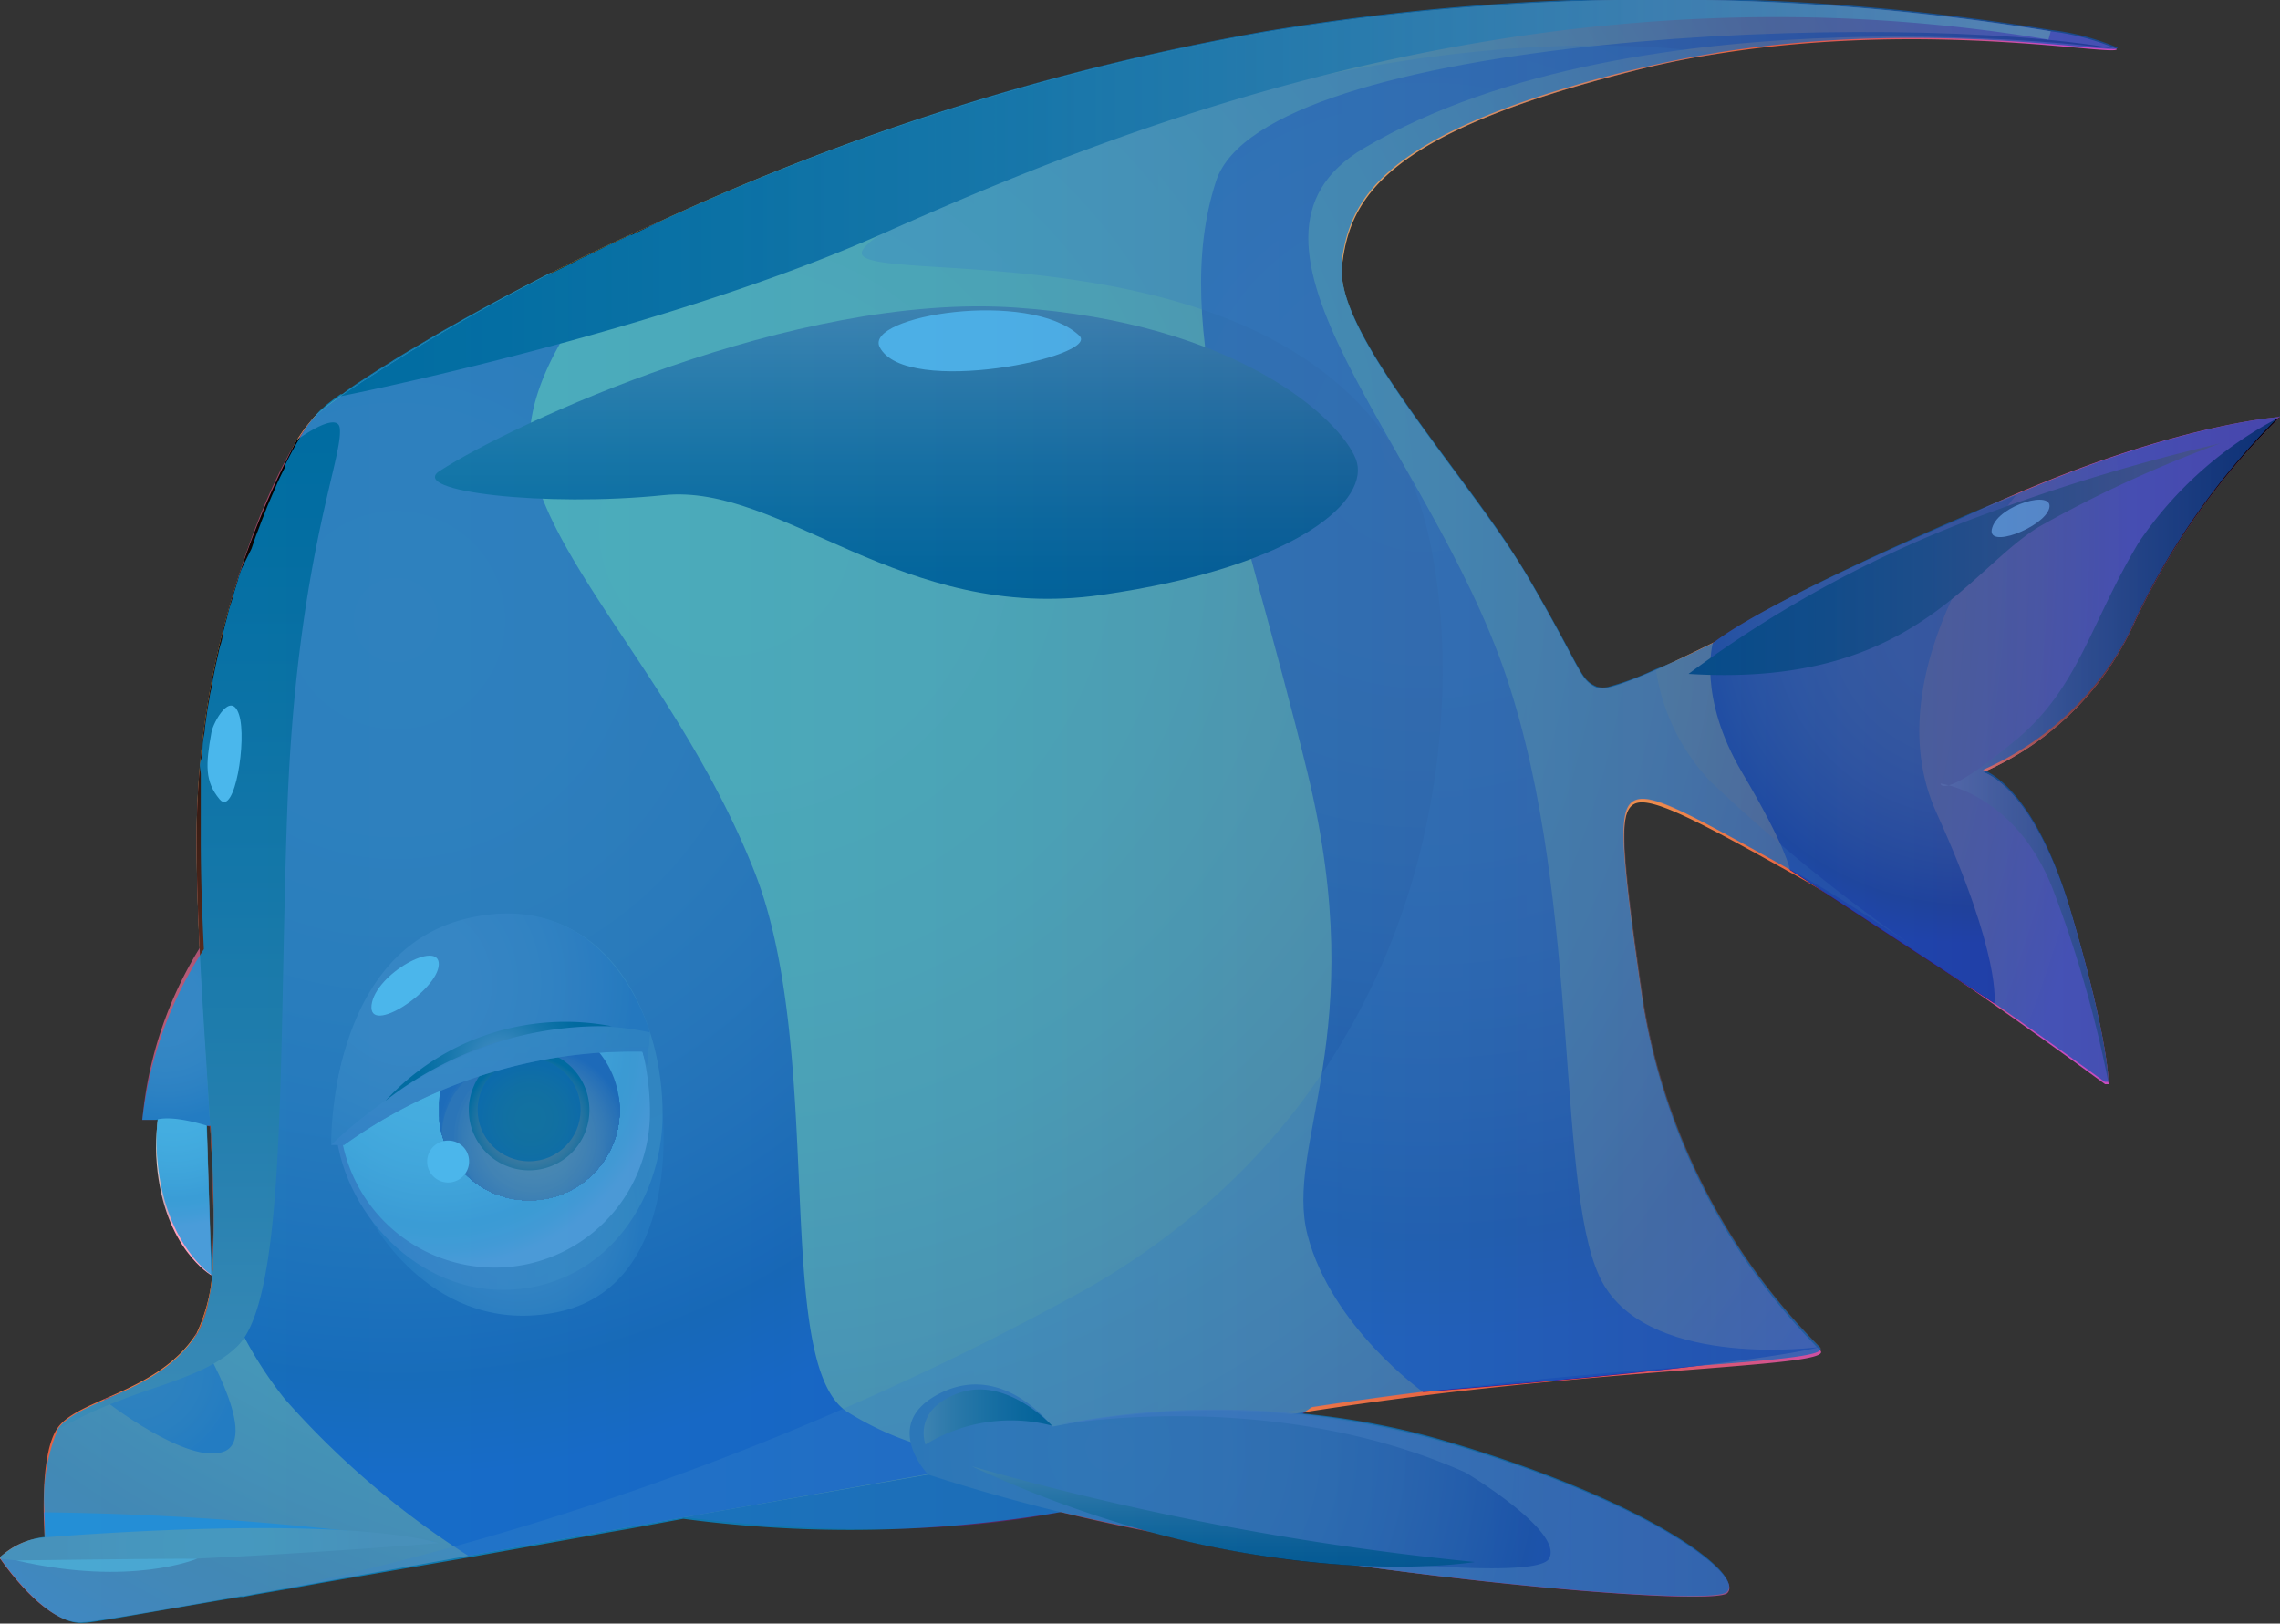 <svg xmlns="http://www.w3.org/2000/svg" xmlns:xlink="http://www.w3.org/1999/xlink" viewBox="0 0 88.12 62.76"><rect x="0" y="0" width="88.12" height="62.76" fill="#333333" stroke="none"/><defs><style>.cls-1{fill:none;}.cls-2{isolation:isolate;}.cls-3{fill:#5b2463;}.cls-10,.cls-11,.cls-12,.cls-134,.cls-136,.cls-137,.cls-138,.cls-139,.cls-140,.cls-141,.cls-142,.cls-143,.cls-144,.cls-145,.cls-146,.cls-147,.cls-148,.cls-149,.cls-150,.cls-151,.cls-152,.cls-153,.cls-154,.cls-3,.cls-4,.cls-5,.cls-6,.cls-7,.cls-8,.cls-9{fill-rule:evenodd;}.cls-4{fill:url(#_ÂÁ_Ï_ÌÌ_È_ËÂÌÚ_47);}.cls-5{fill:url(#_ÂÁ_Ï_ÌÌ_È_ËÂÌÚ_62);}.cls-6{fill:url(#_ÂÁ_Ï_ÌÌ_È_ËÂÌÚ_143);}.cls-7{fill:url(#_ÂÁ_Ï_ÌÌ_È_ËÂÌÚ_32);}.cls-8{fill:url(#_ÂÁ_Ï_ÌÌ_È_ËÂÌÚ_62-2);}.cls-9{fill:url(#_ÂÁ_Ï_ÌÌ_È_ËÂÌÚ_32-2);}.cls-10{fill:url(#_ÂÁ_Ï_ÌÌ_È_ËÂÌÚ_22);}.cls-11,.cls-138,.cls-144,.cls-146,.cls-149{mix-blend-mode:multiply;}.cls-11,.cls-149{opacity:0.74;}.cls-11{fill:url(#_ÂÁ_Ï_ÌÌ_È_ËÂÌÚ_202);}.cls-12{fill:url(#_ÂÁ_Ï_ÌÌ_È_ËÂÌÚ_47-2);}.cls-13{clip-path:url(#clip-path);}.cls-14{fill:#610057;}.cls-15{fill:#630257;}.cls-16{fill:#660356;}.cls-17{fill:#680556;}.cls-18{fill:#6b0655;}.cls-19{fill:#6d0855;}.cls-20{fill:#700a55;}.cls-21{fill:#720b54;}.cls-22{fill:#740d54;}.cls-23{fill:#770e53;}.cls-24{fill:#791053;}.cls-25{fill:#7b1153;}.cls-26{fill:#7d1352;}.cls-27{fill:#7f1452;}.cls-28{fill:#821652;}.cls-29{fill:#841751;}.cls-30{fill:#861851;}.cls-31{fill:#881a51;}.cls-32{fill:#8a1b50;}.cls-33{fill:#8c1c50;}.cls-34{fill:#8e1e50;}.cls-35{fill:#901f4f;}.cls-36{fill:#92204f;}.cls-37{fill:#94224f;}.cls-38{fill:#96234e;}.cls-39{fill:#98244e;}.cls-40{fill:#9a264e;}.cls-41{fill:#9c274d;}.cls-42{fill:#9e284d;}.cls-43{fill:#a0294d;}.cls-44{fill:#a22b4c;}.cls-45{fill:#a32c4c;}.cls-46{fill:#a52d4c;}.cls-47{fill:#a72e4b;}.cls-48{fill:#a92f4b;}.cls-49{fill:#aa304b;}.cls-50{fill:#ac314b;}.cls-51{fill:#ae334a;}.cls-52{fill:#b0344a;}.cls-53{fill:#b1354a;}.cls-54{fill:#b3364a;}.cls-55{fill:#b43749;}.cls-56{fill:#b63849;}.cls-57{fill:#b83949;}.cls-58{fill:#b93a49;}.cls-59{fill:#bb3b48;}.cls-60{fill:#bc3c48;}.cls-61{fill:#be3d48;}.cls-62{fill:#bf3e48;}.cls-63{fill:#c13f47;}.cls-64{fill:#c24047;}.cls-65{fill:#c34147;}.cls-66{fill:#c54247;}.cls-67{fill:#c64346;}.cls-68{fill:#c74346;}.cls-69{fill:#c94446;}.cls-70{fill:#ca4546;}.cls-71{fill:#cb4645;}.cls-72{fill:#cd4745;}.cls-73{fill:#ce4845;}.cls-74{fill:#cf4845;}.cls-75{fill:#d04945;}.cls-76{fill:#d24a44;}.cls-77{fill:#d34b44;}.cls-78{fill:#d44c44;}.cls-79{fill:#d54c44;}.cls-80{fill:#d64d44;}.cls-81{fill:#d74e44;}.cls-82{fill:#d84f43;}.cls-83{fill:#d94f43;}.cls-84{fill:#da5043;}.cls-85{fill:#db5143;}.cls-86{fill:#dd5143;}.cls-87{fill:#de5243;}.cls-88{fill:#de5342;}.cls-89{fill:#df5342;}.cls-90{fill:#e05442;}.cls-91{fill:#e15442;}.cls-92{fill:#e25542;}.cls-93{fill:#e35642;}.cls-94{fill:#e45641;}.cls-95{fill:#e55741;}.cls-96{fill:#e65741;}.cls-97{fill:#e75841;}.cls-98{fill:#e85941;}.cls-99{fill:#e95941;}.cls-100{fill:#ea5a41;}.cls-101{fill:#ea5a40;}.cls-102{fill:#eb5b40;}.cls-103{fill:#ec5b40;}.cls-104{fill:#ed5c40;}.cls-105{fill:#ee5d40;}.cls-106{fill:#ef5d40;}.cls-107{fill:#ef5e40;}.cls-108{fill:#f05e3f;}.cls-109{fill:#f15f3f;}.cls-110{fill:#f25f3f;}.cls-111{fill:#f2603f;}.cls-112{fill:#f3603f;}.cls-113{fill:#f4613f;}.cls-114{fill:#f5613f;}.cls-115{fill:#f5623f;}.cls-116{fill:#f6623f;}.cls-117{fill:#f6623e;}.cls-118{fill:#f7623e;}.cls-119{fill:#f7633e;}.cls-120{fill:#f8633e;}.cls-121{fill:#f8643e;}.cls-122{fill:#f9643e;}.cls-123{fill:#fa643e;}.cls-124{fill:#fa653e;}.cls-125{fill:#fb653e;}.cls-126{fill:#fb663e;}.cls-127{fill:#fc663e;}.cls-128{fill:#fc663d;}.cls-129{fill:#fd663d;}.cls-130{fill:#fd673d;}.cls-131{fill:#fe673d;}.cls-132{fill:#fe683d;}.cls-133{fill:#ff683d;}.cls-134,.cls-142,.cls-143,.cls-145,.cls-148,.cls-150,.cls-151,.cls-152,.cls-153{mix-blend-mode:screen;}.cls-134{fill:url(#_ÂÁ_Ï_ÌÌ_È_ËÂÌÚ_4);}.cls-135{fill:url(#_ÂÁ_Ï_ÌÌ_È_ËÂÌÚ_91);}.cls-136{fill:url(#_ÂÁ_Ï_ÌÌ_È_ËÂÌÚ_62-3);}.cls-137{fill:#fff;}.cls-138{fill:#7d72b3;}.cls-139{fill:url(#_ÂÁ_Ï_ÌÌ_È_ËÂÌÚ_128);}.cls-140{fill:#ffc8a6;}.cls-141{fill:url(#_ÂÁ_Ï_ÌÌ_È_ËÂÌÚ_32-3);}.cls-142{fill:url(#_ÂÁ_Ï_ÌÌ_È_ËÂÌÚ_137);}.cls-143{fill:url(#_ÂÁ_Ï_ÌÌ_È_ËÂÌÚ_152);}.cls-144{opacity:0.5;fill:url(#_ÂÁ_Ï_ÌÌ_È_ËÂÌÚ_202-2);}.cls-145{fill:url(#_ÂÁ_Ï_ÌÌ_È_ËÂÌÚ_21);}.cls-146{opacity:0.3;fill:url(#_ÂÁ_Ï_ÌÌ_È_ËÂÌÚ_141);}.cls-147{fill:url(#_ÂÁ_Ï_ÌÌ_È_ËÂÌÚ_32-4);}.cls-148{fill:url(#_ÂÁ_Ï_ÌÌ_È_ËÂÌÚ_152-2);}.cls-149{fill:url(#_ÂÁ_Ï_ÌÌ_È_ËÂÌÚ_202-3);}.cls-150{fill:url(#_ÂÁ_Ï_ÌÌ_È_ËÂÌÚ_155);}.cls-151{fill:url(#_ÂÁ_Ï_ÌÌ_È_ËÂÌÚ_155-2);}.cls-152{fill:url(#_ÂÁ_Ï_ÌÌ_È_ËÂÌÚ_155-3);}.cls-153{fill:url(#_ÂÁ_Ï_ÌÌ_È_ËÂÌÚ_164);}.cls-154{mix-blend-mode:hard-light;opacity:0.71;fill:url(#_ÂÁ_Ï_ÌÌ_È_ËÂÌÚ_55);}</style><radialGradient id="_ÂÁ_Ï_ÌÌ_È_ËÂÌÚ_47" cx="6.71" cy="41.65" r="5.76" gradientUnits="userSpaceOnUse"><stop offset="0.01" stop-color="#f0e6db"/><stop offset="0.23" stop-color="#eee3d9"/><stop offset="0.42" stop-color="#e7d8d3"/><stop offset="0.59" stop-color="#dcc7c8"/><stop offset="0.76" stop-color="#cdaeb9"/><stop offset="0.82" stop-color="#c7a4b3"/><stop offset="0.86" stop-color="#cea4b4"/><stop offset="0.93" stop-color="#e1a3b8"/><stop offset="1" stop-color="#ffa2bd"/></radialGradient><radialGradient id="_ÂÁ_Ï_ÌÌ_È_ËÂÌÚ_62" cx="6.38" cy="38.81" r="4.5" gradientUnits="userSpaceOnUse"><stop offset="0.02" stop-color="#b85b77"/><stop offset="0.31" stop-color="#b55977"/><stop offset="0.54" stop-color="#ab5375"/><stop offset="0.74" stop-color="#9b4873"/><stop offset="0.93" stop-color="#833a6f"/><stop offset="1" stop-color="#79336e"/></radialGradient><radialGradient id="_ÂÁ_Ï_ÌÌ_È_ËÂÌÚ_143" cx="28.05" cy="20.47" r="54.38" gradientUnits="userSpaceOnUse"><stop offset="0.01" stop-color="#ffe360"/><stop offset="0.17" stop-color="#fee05f"/><stop offset="0.31" stop-color="#fcd55d"/><stop offset="0.44" stop-color="#f9c459"/><stop offset="0.56" stop-color="#f4ab53"/><stop offset="0.69" stop-color="#ee8b4c"/><stop offset="0.8" stop-color="#e66443"/><stop offset="0.82" stop-color="#e55e42"/><stop offset="0.84" stop-color="#e35d49"/><stop offset="0.88" stop-color="#df5a5c"/><stop offset="0.93" stop-color="#d7567c"/><stop offset="0.98" stop-color="#cc4fa7"/><stop offset="1" stop-color="#c74cbd"/></radialGradient><radialGradient id="_ÂÁ_Ï_ÌÌ_È_ËÂÌÚ_32" cx="15.3" cy="23.97" r="33.75" gradientUnits="userSpaceOnUse"><stop offset="0.01" stop-color="#9d4863"/><stop offset="0.24" stop-color="#9a4563"/><stop offset="0.42" stop-color="#903d61"/><stop offset="0.58" stop-color="#802e5f"/><stop offset="0.73" stop-color="#68195b"/><stop offset="0.87" stop-color="#4c0057"/><stop offset="0.98" stop-color="#4c0086"/></radialGradient><radialGradient id="_ÂÁ_Ï_ÌÌ_È_ËÂÌÚ_62-2" cx="20.01" cy="46.96" r="4.85" xlink:href="#_ÂÁ_Ï_ÌÌ_È_ËÂÌÚ_62"/><radialGradient id="_ÂÁ_Ï_ÌÌ_È_ËÂÌÚ_32-2" cx="55.05" cy="16.9" r="35.49" xlink:href="#_ÂÁ_Ï_ÌÌ_È_ËÂÌÚ_32"/><radialGradient id="_ÂÁ_Ï_ÌÌ_È_ËÂÌÚ_22" cx="5.25" cy="52.92" r="3.93" gradientUnits="userSpaceOnUse"><stop offset="0.01" stop-color="#9d4863"/><stop offset="0.38" stop-color="#9a4664"/><stop offset="0.66" stop-color="#904067"/><stop offset="0.92" stop-color="#80376c"/><stop offset="1" stop-color="#79336e"/></radialGradient><linearGradient id="_ÂÁ_Ï_ÌÌ_È_ËÂÌÚ_202" x1="12.94" y1="42.6" x2="25.61" y2="42.6" gradientUnits="userSpaceOnUse"><stop offset="0" stop-color="#ca528d"/><stop offset="1" stop-color="#b3757c"/></linearGradient><radialGradient id="_ÂÁ_Ï_ÌÌ_È_ËÂÌÚ_47-2" cx="16.95" cy="40.05" r="8.98" xlink:href="#_ÂÁ_Ï_ÌÌ_È_ËÂÌÚ_47"/><clipPath id="clip-path"><circle class="cls-1" cx="20.45" cy="42.9" r="3.5"/></clipPath><radialGradient id="_ÂÁ_Ï_ÌÌ_È_ËÂÌÚ_4" cx="20.5" cy="43.29" r="2.45" gradientUnits="userSpaceOnUse"><stop offset="0" stop-color="#ff4000"/><stop offset="0.25" stop-color="#fd3f00"/><stop offset="0.38" stop-color="#f53d00"/><stop offset="0.49" stop-color="#e73a00"/><stop offset="0.59" stop-color="#d33500"/><stop offset="0.68" stop-color="#ba2f00"/><stop offset="0.76" stop-color="#9b2700"/><stop offset="0.83" stop-color="#751d00"/><stop offset="0.9" stop-color="#4a1300"/><stop offset="0.97" stop-color="#1b0700"/><stop offset="1"/></radialGradient><radialGradient id="_ÂÁ_Ï_ÌÌ_È_ËÂÌÚ_91" cx="20.5" cy="43.23" r="2.1" gradientUnits="userSpaceOnUse"><stop offset="0.01" stop-color="#3b1400"/><stop offset="0.38" stop-color="#391203"/><stop offset="0.66" stop-color="#340d0d"/><stop offset="0.92" stop-color="#2b041d"/><stop offset="1" stop-color="#270024"/></radialGradient><radialGradient id="_ÂÁ_Ï_ÌÌ_È_ËÂÌÚ_62-3" cx="15.8" cy="38.01" r="8.75" xlink:href="#_ÂÁ_Ï_ÌÌ_È_ËÂÌÚ_62"/><radialGradient id="_ÂÁ_Ï_ÌÌ_È_ËÂÌÚ_128" cx="8.48" cy="59.73" r="6.01" gradientUnits="userSpaceOnUse"><stop offset="0.01" stop-color="#f29563"/><stop offset="0.43" stop-color="#f29262"/><stop offset="0.77" stop-color="#f3885d"/><stop offset="1" stop-color="#f47c57"/></radialGradient><radialGradient id="_ÂÁ_Ï_ÌÌ_È_ËÂÌÚ_32-3" cx="76.14" cy="23.93" r="12.79" xlink:href="#_ÂÁ_Ï_ÌÌ_È_ËÂÌÚ_32"/><linearGradient id="_ÂÁ_Ï_ÌÌ_È_ËÂÌÚ_137" x1="74.95" y1="29.02" x2="88.12" y2="29.02" gradientUnits="userSpaceOnUse"><stop offset="0" stop-color="#ff8386"/><stop offset="0.17" stop-color="#c56567"/><stop offset="0.4" stop-color="#804243"/><stop offset="0.6" stop-color="#492526"/><stop offset="0.78" stop-color="#211111"/><stop offset="0.92" stop-color="#090505"/><stop offset="1"/></linearGradient><linearGradient id="_ÂÁ_Ï_ÌÌ_È_ËÂÌÚ_152" x1="7.68" y1="55.23" x2="7.68" y2="16.34" gradientUnits="userSpaceOnUse"><stop offset="0.01" stop-color="#ca6648"/><stop offset="0.02" stop-color="#c56346"/><stop offset="0.29" stop-color="#80402d"/><stop offset="0.53" stop-color="#49251a"/><stop offset="0.74" stop-color="#21110c"/><stop offset="0.9" stop-color="#090503"/><stop offset="1"/></linearGradient><linearGradient id="_ÂÁ_Ï_ÌÌ_È_ËÂÌÚ_202-2" x1="18.96" y1="44.29" x2="18.96" y2="39.67" xlink:href="#_ÂÁ_Ï_ÌÌ_È_ËÂÌÚ_202"/><radialGradient id="_ÂÁ_Ï_ÌÌ_È_ËÂÌÚ_21" cx="19.28" cy="41.02" r="3.28" xlink:href="#_ÂÁ_Ï_ÌÌ_È_ËÂÌÚ_137"/><linearGradient id="_ÂÁ_Ï_ÌÌ_È_ËÂÌÚ_141" x1="9.88" y1="31.69" x2="73.97" y2="31.69" gradientUnits="userSpaceOnUse"><stop offset="0" stop-color="#ca528d"/><stop offset="1" stop-color="#8e7090"/></linearGradient><radialGradient id="_ÂÁ_Ï_ÌÌ_È_ËÂÌÚ_32-4" cx="42.88" cy="55.95" r="19.18" xlink:href="#_ÂÁ_Ï_ÌÌ_È_ËÂÌÚ_32"/><linearGradient id="_ÂÁ_Ï_ÌÌ_È_ËÂÌÚ_152-2" x1="35.7" y1="54.78" x2="40.66" y2="54.78" xlink:href="#_ÂÁ_Ï_ÌÌ_È_ËÂÌÚ_152"/><linearGradient id="_ÂÁ_Ï_ÌÌ_È_ËÂÌÚ_202-3" x1="40.78" y1="58.1" x2="66.84" y2="58.1" xlink:href="#_ÂÁ_Ï_ÌÌ_È_ËÂÌÚ_202"/><linearGradient id="_ÂÁ_Ï_ÌÌ_È_ËÂÌÚ_155" x1="34.63" y1="23.12" x2="34.63" y2="11.84" gradientUnits="userSpaceOnUse"><stop offset="0"/><stop offset="0.1" stop-color="#090503"/><stop offset="0.26" stop-color="#21110c"/><stop offset="0.47" stop-color="#49251a"/><stop offset="0.71" stop-color="#80402d"/><stop offset="0.98" stop-color="#c56346"/><stop offset="0.99" stop-color="#ca6648"/></linearGradient><linearGradient id="_ÂÁ_Ï_ÌÌ_È_ËÂÌÚ_155-2" x1="65.26" y1="21.62" x2="85.81" y2="21.62" xlink:href="#_ÂÁ_Ï_ÌÌ_È_ËÂÌÚ_155"/><linearGradient id="_ÂÁ_Ï_ÌÌ_È_ËÂÌÚ_155-3" x1="47.27" y1="60.56" x2="47.27" y2="56.68" xlink:href="#_ÂÁ_Ï_ÌÌ_È_ËÂÌÚ_155"/><linearGradient id="_ÂÁ_Ï_ÌÌ_È_ËÂÌÚ_164" x1="13.15" y1="7.66" x2="79.26" y2="7.66" gradientUnits="userSpaceOnUse"><stop offset="0"/><stop offset="0.08" stop-color="#090806"/><stop offset="0.22" stop-color="#211f17"/><stop offset="0.4" stop-color="#494333"/><stop offset="0.6" stop-color="#80765a"/><stop offset="0.82" stop-color="#c5b58a"/><stop offset="0.99" stop-color="#ffebb3"/></linearGradient><linearGradient id="_ÂÁ_Ï_ÌÌ_È_ËÂÌÚ_55" y1="31.38" x2="88.12" y2="31.38" gradientUnits="userSpaceOnUse"><stop offset="0" stop-color="#009be5"/><stop offset="0.23" stop-color="#0197e2"/><stop offset="0.44" stop-color="#038cda"/><stop offset="0.64" stop-color="#0779cc"/><stop offset="0.84" stop-color="#0d5fb9"/><stop offset="0.99" stop-color="#1345a6"/></linearGradient></defs><g class="cls-2"><g id="ocean"><path class="cls-3" d="M25.12,58.46s11.22,1.92,18.94-.85,8.34-4.92,8.34-4.92L36.7,51.53Z"/><path class="cls-4" d="M7.78,38s-2,3.73-1.72,7S8.17,49.3,8.17,49.3,7.92,40.85,7.78,38Z"/><path class="cls-5" d="M6,43.29H5.5a15.27,15.27,0,0,1,2.22-6.65L9.1,43.91S7,43,6,43.29Z"/><path class="cls-6" d="M88.12,16.12a27.71,27.71,0,0,0-5.62,7.93,11.4,11.4,0,0,1-5.85,5.8s1.92.51,3.39,5.44,1.46,6.62,1.46,6.62l-.08,0-.06,0c-.72-.52-4.08-3-7.37-5.18a0,0,0,0,1,0,0c-1.76-1.18-3.5-2.3-4.79-3-4-2.24-5.55-3-6.09-2.62s-.46,1.85.39,7.7a24.55,24.55,0,0,0,6.85,13.39c.69.7-9.24.62-20.86,2.54-2.57.42-6.18,1.06-10.26,1.77l-1.66.3L35.87,57,27,58.55l-3.55.63-3.68.66-1.67.3L9.88,61.61l-.47.09-.11,0c-3.41.6-5.69,1-6.05,1C1.77,62.9,0,60.24,0,60.24s.14-.39,1.75-.54c0,0-.31-3.32.46-4.48s3.93-1.38,5.39-3.69a6.56,6.56,0,0,0,.62-2.93c.2-3.92-.62-10.47-.62-16.16A32.77,32.77,0,0,1,11.48,17c.12-.18.23-.35.34-.49s.33-.4.33-.4a7.79,7.79,0,0,1,1-.8h0A81.38,81.38,0,0,1,25.42,8.6,94.73,94.73,0,0,1,48.86,1.26a93.05,93.05,0,0,1,30.4-.05,9.28,9.28,0,0,1,2.55.68c.13.34-7.09-1.13-15.37.18a33.23,33.23,0,0,0-3.27.66c-9.54,2.39-11,4.85-11.3,7.54s5,8.32,7.15,12,2,4,2.69,4.31c.27.12,1-.12,2.3-.69,2.07-.93,5.56-2.74,10.71-5.31C83,16.43,88.12,16.12,88.12,16.12Z"/><path class="cls-7" d="M39.21,56.38l-1.65.3-1.69.3L27,58.55l-3.55.63-3.68.66-1.67.3A33.11,33.11,0,0,1,11,54.07,15.2,15.2,0,0,1,8.22,48.6c.2-3.92-.62-10.47-.62-16.16,0-7.11,2.62-13.75,4.22-15.92.2-.26.33-.4.33-.4C13,15.26,18,12,25.42,8.6c0,0-5.58,5.06-4.89,9.14s5.85,8.93,8.62,15.93.7,18.86,3.54,20.87A11.83,11.83,0,0,0,39.21,56.38Z"/><path class="cls-8" d="M14.36,47.17s2.4,4.54,7.19,3.55,4.06-7.66,4.06-7.66Z"/><path class="cls-9" d="M55,53.81s-3.53-2.51-4.46-6.05,2.47-7.7,0-17.86S45.16,12.66,47,7,73.34.35,81.8,1.89c0,0-18.39-2.47-29.09,3.84-6.12,3.61,2.5,11.51,5.5,20.4S60.05,46.45,62,49.69s8.32,2.38,8.32,2.38S68.21,52.75,55,53.81Z"/><path class="cls-10" d="M4,54.1s3.29,2.59,4.68,2S7.6,51.53,7.6,51.53,7.1,53,4,54.1Z"/><path class="cls-11" d="M25.61,43.06c0,3.5-2.38,6.8-6.19,6.8-3.5,0-6.48-3.3-6.48-6.8s2.68-7.73,6.65-7.73C23.8,35.33,25.61,39.56,25.61,43.06Z"/><path class="cls-12" d="M25.12,43a6,6,0,0,1-12,0c0-3.31,2.53-7.31,6.29-7.31C23.4,35.71,25.12,39.71,25.12,43Z"/><g class="cls-13"><rect class="cls-14" x="16.96" y="39.4" width="6.99" height="6.99"/><path class="cls-14" d="M24.31,43.86a3.55,3.55,0,0,1-3.66,3.42,3.41,3.41,0,1,1,0-6.79A3.55,3.55,0,0,1,24.31,43.86Z"/><path class="cls-15" d="M24.28,43.86a3.52,3.52,0,0,1-3.63,3.4,3.39,3.39,0,1,1,0-6.75A3.51,3.51,0,0,1,24.28,43.86Z"/><path class="cls-16" d="M24.26,43.86a3.51,3.51,0,0,1-3.61,3.38,3.37,3.37,0,1,1,0-6.71A3.51,3.51,0,0,1,24.26,43.86Z"/><path class="cls-17" d="M24.24,43.86a3.49,3.49,0,0,1-3.59,3.36,3.35,3.35,0,1,1,0-6.67A3.49,3.49,0,0,1,24.24,43.86Z"/><path class="cls-18" d="M24.21,43.86a3.44,3.44,0,0,1-3.56,3.33,3.32,3.32,0,1,1,0-6.62A3.46,3.46,0,0,1,24.21,43.86Z"/><path class="cls-19" d="M24.19,43.86a3.43,3.43,0,0,1-3.54,3.31,3.3,3.3,0,1,1,0-6.58A3.44,3.44,0,0,1,24.19,43.86Z"/><path class="cls-20" d="M24.17,43.86a3.42,3.42,0,0,1-3.52,3.29,3.28,3.28,0,1,1,0-6.53A3.41,3.41,0,0,1,24.17,43.86Z"/><path class="cls-21" d="M24.14,43.86a3.38,3.38,0,0,1-3.49,3.27,3.26,3.26,0,1,1,0-6.49A3.37,3.37,0,0,1,24.14,43.86Z"/><path class="cls-22" d="M24.12,43.86a3.37,3.37,0,0,1-3.47,3.25,3.24,3.24,0,1,1,0-6.45A3.37,3.37,0,0,1,24.12,43.86Z"/><path class="cls-23" d="M24.1,43.86a3.35,3.35,0,0,1-3.45,3.23,3.22,3.22,0,1,1,0-6.41A3.36,3.36,0,0,1,24.1,43.86Z"/><path class="cls-24" d="M24.07,43.86a3.32,3.32,0,0,1-3.42,3.21,3.19,3.19,0,1,1,0-6.37A3.32,3.32,0,0,1,24.07,43.86Z"/><path class="cls-25" d="M24.05,43.86A3.3,3.3,0,0,1,20.65,47a3.17,3.17,0,1,1,0-6.32A3.3,3.3,0,0,1,24.05,43.86Z"/><path class="cls-26" d="M24,43.86A3.28,3.28,0,0,1,20.65,47a3.15,3.15,0,1,1,0-6.28A3.3,3.3,0,0,1,24,43.86Z"/><path class="cls-27" d="M24,43.86A3.25,3.25,0,0,1,20.65,47a3.13,3.13,0,1,1,0-6.24A3.26,3.26,0,0,1,24,43.86Z"/><path class="cls-28" d="M24,43.86A3.23,3.23,0,0,1,20.65,47a3.11,3.11,0,1,1,0-6.19A3.22,3.22,0,0,1,24,43.86Z"/><path class="cls-29" d="M24,43.86A3.21,3.21,0,0,1,20.65,47a3.09,3.09,0,1,1,0-6.15A3.21,3.21,0,0,1,24,43.86Z"/><path class="cls-30" d="M23.93,43.86a3.18,3.18,0,0,1-3.28,3.08,3.06,3.06,0,1,1,0-6.11A3.19,3.19,0,0,1,23.93,43.86Z"/><path class="cls-31" d="M23.91,43.86a3.18,3.18,0,0,1-3.26,3.06,3,3,0,1,1,0-6.07A3.16,3.16,0,0,1,23.91,43.86Z"/><path class="cls-32" d="M23.89,43.86a3.14,3.14,0,0,1-3.24,3,3,3,0,1,1,0-6A3.15,3.15,0,0,1,23.89,43.86Z"/><path class="cls-33" d="M23.87,43.86a3.12,3.12,0,0,1-3.22,3,3,3,0,1,1,0-6A3.14,3.14,0,0,1,23.87,43.86Z"/><path class="cls-34" d="M23.84,43.86a3.1,3.1,0,0,1-3.19,3,3,3,0,1,1,0-5.94A3.1,3.1,0,0,1,23.84,43.86Z"/><path class="cls-35" d="M23.82,43.86a3.08,3.08,0,0,1-3.17,3,3,3,0,1,1,0-5.89A3.07,3.07,0,0,1,23.82,43.86Z"/><path class="cls-36" d="M23.8,43.86a3.05,3.05,0,0,1-3.15,3,2.93,2.93,0,1,1,0-5.85A3.05,3.05,0,0,1,23.8,43.86Z"/><path class="cls-37" d="M23.77,43.86a3,3,0,0,1-3.12,2.93,2.91,2.91,0,1,1,0-5.81A3,3,0,0,1,23.77,43.86Z"/><path class="cls-38" d="M23.75,43.86a3,3,0,0,1-3.1,2.91,2.89,2.89,0,1,1,0-5.77A3,3,0,0,1,23.75,43.86Z"/><path class="cls-39" d="M23.73,43.86a3,3,0,0,1-3.08,2.89,2.87,2.87,0,1,1,0-5.73A3,3,0,0,1,23.73,43.86Z"/><path class="cls-40" d="M23.7,43.86a3,3,0,0,1-3.05,2.86,2.85,2.85,0,1,1,0-5.68A3,3,0,0,1,23.7,43.86Z"/><path class="cls-41" d="M23.68,43.86a2.94,2.94,0,0,1-3,2.84,2.83,2.83,0,1,1,0-5.64A2.94,2.94,0,0,1,23.68,43.86Z"/><path class="cls-42" d="M23.66,43.86a2.92,2.92,0,0,1-3,2.82,2.8,2.8,0,1,1,0-5.59A2.92,2.92,0,0,1,23.66,43.86Z"/><path class="cls-43" d="M23.63,43.86a2.89,2.89,0,0,1-3,2.8,2.78,2.78,0,1,1,0-5.55A2.89,2.89,0,0,1,23.63,43.86Z"/><path class="cls-44" d="M23.61,43.86a2.88,2.88,0,0,1-3,2.78,2.76,2.76,0,1,1,0-5.51A2.88,2.88,0,0,1,23.61,43.86Z"/><path class="cls-45" d="M23.59,43.86a2.86,2.86,0,0,1-2.94,2.76,2.74,2.74,0,1,1,0-5.47A2.86,2.86,0,0,1,23.59,43.86Z"/><path class="cls-46" d="M23.56,43.86a2.94,2.94,0,0,1-5.87,0,2.83,2.83,0,0,1,2.92-2.73A2.83,2.83,0,0,1,23.56,43.86Z"/><path class="cls-47" d="M23.54,43.86a2.81,2.81,0,0,1-2.9,2.71,2.7,2.7,0,1,1,0-5.38A2.81,2.81,0,0,1,23.54,43.86Z"/><path class="cls-48" d="M23.52,43.86a2.79,2.79,0,0,1-2.88,2.69,2.68,2.68,0,1,1,0-5.34A2.8,2.8,0,0,1,23.52,43.86Z"/><path class="cls-49" d="M23.49,43.86a2.75,2.75,0,0,1-2.85,2.67,2.65,2.65,0,1,1,0-5.29A2.75,2.75,0,0,1,23.49,43.86Z"/><path class="cls-50" d="M23.47,43.86a2.74,2.74,0,0,1-2.83,2.65,2.63,2.63,0,1,1,0-5.25A2.74,2.74,0,0,1,23.47,43.86Z"/><path class="cls-51" d="M23.45,43.86a2.83,2.83,0,0,1-5.65,0,2.72,2.72,0,0,1,2.81-2.62A2.71,2.71,0,0,1,23.45,43.86Z"/><path class="cls-52" d="M23.43,43.86a2.81,2.81,0,1,1-2.82-2.56A2.71,2.71,0,0,1,23.43,43.86Z"/><path class="cls-53" d="M23.4,43.86a2.78,2.78,0,1,1-2.79-2.54A2.68,2.68,0,0,1,23.4,43.86Z"/><path class="cls-54" d="M23.38,43.86a2.65,2.65,0,0,1-2.74,2.56,2.55,2.55,0,1,1,0-5.08A2.65,2.65,0,0,1,23.38,43.86Z"/><path class="cls-55" d="M23.36,43.86a2.74,2.74,0,1,1-2.75-2.5A2.63,2.63,0,0,1,23.36,43.86Z"/><path class="cls-56" d="M23.33,43.86a2.71,2.71,0,1,1-2.72-2.48A2.61,2.61,0,0,1,23.33,43.86Z"/><path class="cls-57" d="M23.31,43.86a2.69,2.69,0,1,1-2.7-2.45A2.59,2.59,0,0,1,23.31,43.86Z"/><path class="cls-58" d="M23.29,43.86a2.67,2.67,0,1,1-2.68-2.43A2.57,2.57,0,0,1,23.29,43.86Z"/><path class="cls-59" d="M23.26,43.86a2.64,2.64,0,1,1-2.65-2.41A2.54,2.54,0,0,1,23.26,43.86Z"/><path class="cls-60" d="M23.24,43.86a2.62,2.62,0,1,1-2.63-2.39A2.52,2.52,0,0,1,23.24,43.86Z"/><path class="cls-61" d="M23.22,43.86a2.6,2.6,0,1,1-2.61-2.37A2.51,2.51,0,0,1,23.22,43.86Z"/><path class="cls-62" d="M23.19,43.87a2.57,2.57,0,1,1-2.58-2.36A2.47,2.47,0,0,1,23.19,43.87Z"/><path class="cls-63" d="M23.17,43.87a2.55,2.55,0,1,1-2.56-2.34A2.45,2.45,0,0,1,23.17,43.87Z"/><path class="cls-64" d="M23.15,43.87a2.53,2.53,0,1,1-2.54-2.31A2.44,2.44,0,0,1,23.15,43.87Z"/><path class="cls-65" d="M23.12,43.87a2.5,2.5,0,1,1-2.51-2.29A2.4,2.4,0,0,1,23.12,43.87Z"/><path class="cls-66" d="M23.1,43.87a2.48,2.48,0,1,1-2.49-2.27A2.38,2.38,0,0,1,23.1,43.87Z"/><path class="cls-67" d="M23.08,43.87a2.46,2.46,0,1,1-2.47-2.25A2.36,2.36,0,0,1,23.08,43.87Z"/><path class="cls-68" d="M23.05,43.87a2.43,2.43,0,1,1-2.44-2.23A2.34,2.34,0,0,1,23.05,43.87Z"/><path class="cls-69" d="M23,43.87a2.41,2.41,0,1,1-2.42-2.21A2.32,2.32,0,0,1,23,43.87Z"/><path class="cls-70" d="M23,43.87a2.39,2.39,0,1,1-2.4-2.19A2.29,2.29,0,0,1,23,43.87Z"/><path class="cls-71" d="M23,43.87a2.37,2.37,0,1,1-2.38-2.16A2.29,2.29,0,0,1,23,43.87Z"/><path class="cls-72" d="M23,43.87a2.34,2.34,0,1,1-2.35-2.14A2.25,2.25,0,0,1,23,43.87Z"/><path class="cls-73" d="M22.94,43.87a2.32,2.32,0,1,1-2.33-2.12A2.23,2.23,0,0,1,22.94,43.87Z"/><path class="cls-74" d="M22.92,43.87a2.3,2.3,0,1,1-2.31-2.1A2.22,2.22,0,0,1,22.92,43.87Z"/><path class="cls-75" d="M22.89,43.87a2.27,2.27,0,1,1-2.28-2.08A2.19,2.19,0,0,1,22.89,43.87Z"/><path class="cls-76" d="M22.87,43.87a2.25,2.25,0,1,1-2.26-2.06A2.15,2.15,0,0,1,22.87,43.87Z"/><path class="cls-77" d="M22.85,43.87a2.23,2.23,0,1,1-2.24-2A2.14,2.14,0,0,1,22.85,43.87Z"/><path class="cls-78" d="M22.82,43.87a2.2,2.2,0,1,1-2.21-2A2.11,2.11,0,0,1,22.82,43.87Z"/><path class="cls-79" d="M22.8,43.87a2.18,2.18,0,1,1-2.19-2A2.09,2.09,0,0,1,22.8,43.87Z"/><path class="cls-80" d="M22.78,43.87a2.16,2.16,0,1,1-2.17-2A2.08,2.08,0,0,1,22.78,43.87Z"/><path class="cls-81" d="M22.75,43.87a2.13,2.13,0,1,1-2.14-1.95A2,2,0,0,1,22.75,43.87Z"/><path class="cls-82" d="M22.73,43.87a2.11,2.11,0,1,1-2.12-1.93A2,2,0,0,1,22.73,43.87Z"/><path class="cls-83" d="M22.71,43.87A2.09,2.09,0,1,1,20.61,42,2,2,0,0,1,22.71,43.87Z"/><path class="cls-84" d="M22.68,43.87a2.06,2.06,0,0,1-4.11,0,2.06,2.06,0,0,1,4.11,0Z"/><path class="cls-85" d="M22.66,43.87A2,2,0,1,1,20.61,42,2,2,0,0,1,22.66,43.87Z"/><path class="cls-86" d="M22.64,43.87a2,2,0,1,1-2-1.84A1.94,1.94,0,0,1,22.64,43.87Z"/><path class="cls-87" d="M22.61,43.87a2,2,0,1,1-2-1.82A1.91,1.91,0,0,1,22.61,43.87Z"/><path class="cls-88" d="M22.59,43.87a2,2,0,1,1-2-1.8A1.9,1.9,0,0,1,22.59,43.87Z"/><path class="cls-89" d="M22.57,43.87a2,2,0,1,1-2-1.78A1.88,1.88,0,0,1,22.57,43.87Z"/><path class="cls-90" d="M22.55,43.87a1.93,1.93,0,1,1-1.94-1.76A1.86,1.86,0,0,1,22.55,43.87Z"/><path class="cls-91" d="M22.52,43.87a1.9,1.9,0,0,1-3.79,0,1.9,1.9,0,0,1,3.79,0Z"/><path class="cls-92" d="M22.5,43.87a1.88,1.88,0,1,1-1.89-1.72A1.81,1.81,0,0,1,22.5,43.87Z"/><path class="cls-93" d="M22.48,43.87a1.79,1.79,0,0,1-1.84,1.72,1.71,1.71,0,1,1,1.84-1.72Z"/><path class="cls-94" d="M22.45,43.87a1.83,1.83,0,1,1-1.84-1.67A1.76,1.76,0,0,1,22.45,43.87Z"/><path class="cls-95" d="M22.43,43.87a1.81,1.81,0,1,1-1.82-1.65A1.74,1.74,0,0,1,22.43,43.87Z"/><path class="cls-96" d="M22.41,43.87a1.79,1.79,0,1,1-1.8-1.63A1.73,1.73,0,0,1,22.41,43.87Z"/><path class="cls-97" d="M22.38,43.87a1.76,1.76,0,1,1-1.77-1.61A1.69,1.69,0,0,1,22.38,43.87Z"/><path class="cls-97" d="M22.36,43.87a1.74,1.74,0,1,1-1.75-1.59A1.69,1.69,0,0,1,22.36,43.87Z"/><path class="cls-98" d="M22.34,43.87a1.72,1.72,0,1,1-1.73-1.57A1.65,1.65,0,0,1,22.34,43.87Z"/><path class="cls-99" d="M22.31,43.87a1.69,1.69,0,1,1-1.7-1.54A1.62,1.62,0,0,1,22.31,43.87Z"/><path class="cls-100" d="M22.29,43.87a1.67,1.67,0,1,1-1.68-1.52A1.6,1.6,0,0,1,22.29,43.87Z"/><path class="cls-101" d="M22.27,43.87a1.65,1.65,0,1,1-1.66-1.5A1.59,1.59,0,0,1,22.27,43.87Z"/><path class="cls-102" d="M22.24,43.87a1.62,1.62,0,1,1-1.62-1.48A1.56,1.56,0,0,1,22.24,43.87Z"/><path class="cls-103" d="M22.22,43.87a1.53,1.53,0,0,1-1.58,1.49A1.55,1.55,0,0,1,19,43.89a1.6,1.6,0,0,1,3.19,0Z"/><path class="cls-104" d="M22.2,43.87a1.58,1.58,0,1,1-1.58-1.44A1.52,1.52,0,0,1,22.2,43.87Z"/><path class="cls-104" d="M22.17,43.87a1.55,1.55,0,1,1-1.55-1.42A1.48,1.48,0,0,1,22.17,43.87Z"/><path class="cls-105" d="M22.15,43.87a1.53,1.53,0,1,1-1.53-1.39A1.46,1.46,0,0,1,22.15,43.87Z"/><path class="cls-106" d="M22.13,43.87a1.51,1.51,0,1,1-1.51-1.37A1.45,1.45,0,0,1,22.13,43.87Z"/><path class="cls-107" d="M22.11,43.87a1.48,1.48,0,0,1-3,0,1.42,1.42,0,0,1,1.47-1.37A1.43,1.43,0,0,1,22.11,43.87Z"/><path class="cls-108" d="M22.08,43.87a1.46,1.46,0,1,1-1.46-1.33A1.4,1.4,0,0,1,22.08,43.87Z"/><path class="cls-108" d="M22.06,43.87a1.44,1.44,0,1,1-1.44-1.31A1.39,1.39,0,0,1,22.06,43.87Z"/><path class="cls-109" d="M22,43.87a1.36,1.36,0,0,1-1.41,1.31,1.3,1.3,0,1,1,0-2.6A1.36,1.36,0,0,1,22,43.87Z"/><path class="cls-110" d="M22,43.87a1.39,1.39,0,1,1-1.39-1.27A1.33,1.33,0,0,1,22,43.87Z"/><path class="cls-111" d="M22,43.87a1.37,1.37,0,1,1-1.37-1.25A1.31,1.31,0,0,1,22,43.87Z"/><path class="cls-112" d="M22,43.87a1.3,1.3,0,0,1-1.34,1.25,1.24,1.24,0,1,1,0-2.47A1.29,1.29,0,0,1,22,43.87Z"/><path class="cls-112" d="M21.94,43.87a1.32,1.32,0,1,1-1.32-1.2A1.27,1.27,0,0,1,21.94,43.87Z"/><path class="cls-113" d="M21.92,43.87a1.3,1.3,0,0,1-2.59,0,1.3,1.3,0,0,1,2.59,0Z"/><path class="cls-113" d="M21.9,43.87a1.28,1.28,0,1,1-1.28-1.16A1.24,1.24,0,0,1,21.9,43.87Z"/><path class="cls-114" d="M21.87,43.87a1.25,1.25,0,1,1-1.25-1.14A1.21,1.21,0,0,1,21.87,43.87Z"/><path class="cls-115" d="M21.85,43.87a1.23,1.23,0,0,1-2.45,0,1.23,1.23,0,0,1,2.45,0Z"/><path class="cls-116" d="M21.83,43.87a1.21,1.21,0,0,1-2.41,0,1.21,1.21,0,0,1,2.41,0Z"/><path class="cls-117" d="M21.8,43.87a1.18,1.18,0,1,1-1.18-1.07A1.13,1.13,0,0,1,21.8,43.87Z"/><path class="cls-118" d="M21.78,43.88a1.16,1.16,0,1,1-1.16-1.06A1.11,1.11,0,0,1,21.78,43.88Z"/><path class="cls-119" d="M21.76,43.88a1.14,1.14,0,0,1-2.27,0,1.14,1.14,0,0,1,2.27,0Z"/><path class="cls-119" d="M21.73,43.88a1.11,1.11,0,1,1-1.11-1A1.06,1.06,0,0,1,21.73,43.88Z"/><path class="cls-120" d="M21.71,43.88a1.09,1.09,0,1,1-1.09-1A1,1,0,0,1,21.71,43.88Z"/><path class="cls-121" d="M21.69,43.88a1.07,1.07,0,0,1-2.13,0,1.07,1.07,0,0,1,2.13,0Z"/><path class="cls-122" d="M21.67,43.88a1,1,0,1,1-1.05-1A1,1,0,0,1,21.67,43.88Z"/><path class="cls-122" d="M21.64,43.88a1,1,0,1,1-1-.93A1,1,0,0,1,21.64,43.88Z"/><path class="cls-122" d="M21.62,43.88a1,1,0,1,1-1-.91A1,1,0,0,1,21.62,43.88Z"/><path class="cls-123" d="M21.6,43.88a1,1,0,0,1-1.94,0,.92.92,0,0,1,1-.9A.93.93,0,0,1,21.6,43.88Z"/><path class="cls-124" d="M21.57,43.88a.95.95,0,1,1-.95-.87A.91.91,0,0,1,21.57,43.88Z"/><path class="cls-124" d="M21.55,43.88a.93.93,0,1,1-.93-.85A.9.9,0,0,1,21.55,43.88Z"/><path class="cls-125" d="M21.53,43.88a.86.86,0,0,1-.9.83.85.85,0,0,1-.9-.82.86.86,0,0,1,.89-.84A.88.88,0,0,1,21.53,43.88Z"/><path class="cls-125" d="M21.5,43.88a.88.88,0,0,1-1.75,0,.88.88,0,0,1,1.75,0Z"/><path class="cls-125" d="M21.48,43.88a.86.86,0,1,1-.86-.79A.83.83,0,0,1,21.48,43.88Z"/><path class="cls-126" d="M21.46,43.88a.84.84,0,1,1-.84-.76A.8.8,0,0,1,21.46,43.88Z"/><path class="cls-127" d="M21.43,43.88a.81.81,0,1,1-.81-.74A.77.77,0,0,1,21.43,43.88Z"/><path class="cls-127" d="M21.41,43.88a.79.79,0,1,1-.79-.72A.77.77,0,0,1,21.41,43.88Z"/><path class="cls-128" d="M21.39,43.88a.77.77,0,1,1-.77-.7A.74.74,0,0,1,21.39,43.88Z"/><path class="cls-128" d="M21.36,43.88a.74.74,0,1,1-.74-.68A.71.71,0,0,1,21.36,43.88Z"/><path class="cls-129" d="M21.34,43.88a.72.72,0,0,1-1.43,0,.7.7,0,0,1,.71-.67A.69.69,0,0,1,21.34,43.88Z"/><path class="cls-130" d="M21.32,43.88a.7.7,0,0,1-1.39,0,.7.7,0,0,1,1.39,0Z"/><path class="cls-130" d="M21.29,43.88a.63.63,0,0,1-.66.62.64.64,0,0,1-.67-.61.67.67,0,0,1,1.33,0Z"/><path class="cls-130" d="M21.27,43.88a.65.65,0,1,1-.65-.59A.62.62,0,0,1,21.27,43.88Z"/><path class="cls-130" d="M21.25,43.88a.6.6,0,0,1-.62.58.61.61,0,0,1-.63-.57.63.63,0,0,1,1.25,0Z"/><path class="cls-131" d="M21.23,43.88a.59.59,0,0,1-.6.56.58.58,0,0,1-.6-.55.57.57,0,0,1,.59-.56A.59.59,0,0,1,21.23,43.88Z"/><path class="cls-131" d="M21.2,43.88a.58.58,0,0,1-1.15,0,.55.55,0,0,1,.57-.54A.56.56,0,0,1,21.2,43.88Z"/><path class="cls-131" d="M21.18,43.88a.53.53,0,0,1-.55.51.52.52,0,0,1-.56-.5.54.54,0,0,1,.55-.52A.54.54,0,0,1,21.18,43.88Z"/><path class="cls-131" d="M21.16,43.88a.51.51,0,0,1-.53.49.51.51,0,0,1-.53-.48.51.51,0,0,1,.52-.5A.53.53,0,0,1,21.16,43.88Z"/><path class="cls-131" d="M21.13,43.88a.51.51,0,1,1-.51-.46A.48.48,0,0,1,21.13,43.88Z"/><path class="cls-131" d="M21.11,43.88a.46.46,0,0,1-.48.45.45.45,0,1,1,0-.89A.46.46,0,0,1,21.11,43.88Z"/><path class="cls-132" d="M21.09,43.88a.45.45,0,0,1-.46.43.44.44,0,0,1-.46-.42.43.43,0,0,1,.45-.43A.45.45,0,0,1,21.09,43.88Z"/><path class="cls-132" d="M21.06,43.88a.44.44,0,0,1-.87,0,.42.42,0,0,1,.43-.41A.42.42,0,0,1,21.06,43.88Z"/><path class="cls-132" d="M21,43.88a.41.41,0,0,1-.41.39.39.39,0,1,1,.41-.39Z"/><path class="cls-133" d="M21,43.88a.38.38,0,0,1-.39.36.37.37,0,0,1-.4-.35.39.39,0,0,1,.39-.37A.38.38,0,0,1,21,43.88Z"/><path class="cls-133" d="M21,43.88a.35.35,0,0,1-.36.34.36.36,0,0,1-.37-.33.36.36,0,0,1,.36-.35A.35.35,0,0,1,21,43.88Z"/><path class="cls-133" d="M21,43.88a.33.33,0,0,1-.34.32.33.33,0,0,1-.35-.31.35.35,0,0,1,.69,0Z"/><path class="cls-133" d="M21,43.88a.31.31,0,0,1-.32.3.32.32,0,0,1-.33-.29.33.33,0,0,1,.65,0Z"/><path class="cls-133" d="M20.92,43.88a.3.3,0,1,1-.3-.27A.28.28,0,0,1,20.92,43.88Z"/><path class="cls-133" d="M20.9,43.88a.28.28,0,0,1-.55,0,.28.28,0,0,1,.55,0Z"/><path class="cls-133" d="M20.88,43.88a.26.26,0,0,1-.51,0,.26.26,0,0,1,.51,0Z"/><path class="cls-133" d="M20.85,43.88a.23.23,0,0,1-.45,0,.22.22,0,0,1,.22-.22A.22.22,0,0,1,20.85,43.88Z"/><path class="cls-133" d="M20.83,43.88a.19.19,0,0,1-.2.19.2.2,0,0,1-.21-.19.2.2,0,0,1,.2-.19A.2.2,0,0,1,20.83,43.88Z"/><path class="cls-133" d="M20.81,43.88a.17.17,0,0,1-.18.17.18.18,0,0,1-.19-.17.18.18,0,0,1,.18-.17A.18.18,0,0,1,20.81,43.88Z"/><path class="cls-133" d="M20.79,43.88a.16.16,0,0,1-.16.15.15.15,0,0,1-.16-.15.15.15,0,0,1,.15-.14A.16.16,0,0,1,20.79,43.88Z"/><path class="cls-133" d="M20.76,43.88a.13.13,0,0,1-.13.13.13.13,0,0,1-.14-.13.12.12,0,0,1,.13-.12A.13.13,0,0,1,20.76,43.88Z"/><path class="cls-133" d="M20.74,43.88a.11.11,0,0,1-.11.11.11.11,0,0,1-.12-.11.11.11,0,0,1,.11-.1C20.69,43.78,20.74,43.82,20.74,43.88Z"/><path class="cls-133" d="M20.72,43.88a.09.09,0,0,1-.18,0,.09.09,0,0,1,.09-.08A.1.1,0,0,1,20.72,43.88Z"/><path class="cls-133" d="M20.69,43.88a.07.07,0,0,1-.06.07.07.07,0,0,1-.07-.07.07.07,0,0,1,.07-.06A.06.06,0,0,1,20.69,43.88Z"/><path class="cls-133" d="M20.67,43.88a0,0,0,0,1,0,0s-.05,0-.05,0a0,0,0,0,1,.05,0A0,0,0,0,1,20.67,43.88Z"/></g><path class="cls-134" d="M22.78,42.9a2.33,2.33,0,1,1-2.33-2.32A2.33,2.33,0,0,1,22.78,42.9Z"/><circle class="cls-135" cx="20.45" cy="42.9" r="1.99"/><path class="cls-136" d="M25.12,39.91,25,41.2l-.17-.55A19.17,19.17,0,0,0,13.3,44.26l0,0H12.8s-.15-7.53,5.31-8.77S25.12,39.91,25.12,39.91Z"/><path class="cls-137" d="M18.13,44.9a.81.81,0,1,1-.81-.81A.8.8,0,0,1,18.13,44.9Z"/><path class="cls-138" d="M1.69,58.46A118.05,118.05,0,0,1,16.78,59.6l-15-.17Z"/><path class="cls-139" d="M1.73,59.43s11-.94,15.23.22c0,0-13.82,1.12-17,.59A2.82,2.82,0,0,1,1.73,59.43Z"/><path class="cls-140" d="M.63,60.32s4.47-.06,7-.07C7.6,60.25,5.1,61.35.63,60.32Z"/><path class="cls-141" d="M66.2,24.86s-.6,2.08,1.13,5,1.85,3.77,1.85,3.77l7.9,5.16s.3-1.78-2.24-7.38,3.08-12.27,3.08-12.27S68.76,22.89,66.2,24.86Z"/><path class="cls-142" d="M88.12,16.12a27.93,27.93,0,0,0-5.62,7.93,11.35,11.35,0,0,1-5.85,5.8s1.92.51,3.39,5.44,1.46,6.62,1.46,6.62a45.49,45.49,0,0,0-2.16-7.54C77.88,30.64,75,30.29,75,30.29s.06.7,3-1.76c2.35-2,2.81-4.48,4.66-7.56A14.74,14.74,0,0,1,88.12,16.12Z"/><path class="cls-143" d="M11.1,31.38c-.34,9.75,0,19-2,20.73-1.07,1-2.93,1.42-4.4,2a17.54,17.54,0,0,0-2.49,1.16c.77-1.16,3.93-1.39,5.39-3.7a6.6,6.6,0,0,0,.62-2.93c.2-3.92-.62-10.47-.62-16.16A32.74,32.74,0,0,1,11.48,17c.89-.63,1.59-.89,1.65-.46C13.29,17.65,11.45,21.63,11.1,31.38Z"/><path class="cls-144" d="M25.12,39.91,25,41.2l-.17-.55A19.17,19.17,0,0,0,13.3,44.26l-.5,0S18.52,38.44,25.12,39.91Z"/><path class="cls-145" d="M14.9,42.55a9.45,9.45,0,0,1,8.75-2.88A13.64,13.64,0,0,0,14.9,42.55Z"/><path class="cls-146" d="M70.34,52.07c.69.69-9.24.62-20.86,2.54-2.57.43-6.18,1.06-10.27,1.77l-1.65.3-1.69.3C33,57.48,30,58,27,58.55l-3.55.63-3.68.66-1.67.3L9.88,61.61A112.48,112.48,0,0,0,41.93,49.86c15.86-9,15-27.13,12.26-32C49,8.6,33,11.12,33.31,9.74S51.71.07,66.44,2.07a32.47,32.47,0,0,0-3.26.66c-9.55,2.39-11,4.85-11.31,7.54s5,8.32,7.15,12,2,4,2.69,4.31c.27.12,1-.12,2.29-.69a8,8,0,0,0,2.1,4.31A65.94,65.94,0,0,0,74,36.62c-1.76-1.18-3.49-2.3-4.79-3-4-2.24-5.54-3-6.08-2.62s-.46,1.85.39,7.7A24.52,24.52,0,0,0,70.34,52.07Z"/><path class="cls-147" d="M66.76,61.58c-.47.47-10.21-.27-19.36-1.85h0A74.55,74.55,0,0,1,35.87,57s-1.91-2,.52-3.17,4.27,1.31,4.27,1.31h0l.06,0h0a31.89,31.89,0,0,1,14.89.59C63.64,58,67.45,60.89,66.76,61.58Z"/><path class="cls-148" d="M35.77,55.84s-.53-1.36,1.31-2,3.58,1.27,3.58,1.27A6.3,6.3,0,0,0,35.77,55.84Z"/><path class="cls-149" d="M66.76,61.58c-.47.47-10.21-.27-19.36-1.85.64.08,11.88,1.57,12.47.52s-3.23-3.33-3.23-3.33c-7.1-3.16-14.83-2-15.86-1.82a31.89,31.89,0,0,1,14.89.59C63.64,58,67.45,60.89,66.76,61.58Z"/><path class="cls-150" d="M17,18.2c2.79-1.8,13.67-6.9,22.25-6.31S51.79,16.2,52.4,17.74,50.25,21.9,42.55,23s-12.34-4.33-16.9-3.86S15.73,19,17,18.2Z"/><path class="cls-137" d="M34,13.42c-.62-1.21,5.77-2.26,7.71-.45C42.59,13.78,35,15.37,34,13.42Z"/><path class="cls-137" d="M8.17,28.32c-.22,1.23-.26,1.89.32,2.58s1.06-2.31.75-3.27S8.24,27.91,8.17,28.32Z"/><path class="cls-137" d="M14.36,38.85c-.14,1.21,2.56-.56,2.6-1.56S14.51,37.64,14.36,38.85Z"/><path class="cls-151" d="M65.26,26.05a45.51,45.51,0,0,1,11.62-6.23,73.29,73.29,0,0,1,8.93-2.68,47.72,47.72,0,0,0-7,3.22C76,22.08,73.88,26.59,65.26,26.05Z"/><path class="cls-137" d="M77,20.39c-.3.89,2,0,2.2-.74S77.27,19.51,77,20.39Z"/><path class="cls-152" d="M37.56,56.68A110.61,110.61,0,0,0,57,60.38S48.53,61.8,37.56,56.68Z"/><path class="cls-153" d="M79.26,1.21l-.09.32C59.24-1.81,42.57,5.28,34.05,9.06s-20.58,6.2-20.9,6.26A81.38,81.38,0,0,1,25.42,8.6,94.73,94.73,0,0,1,48.86,1.26,93.05,93.05,0,0,1,79.26,1.21Z"/><path class="cls-154" d="M88.11,16.12h0s-3.81.24-10.21,3c-.08,0-9.14,3.78-11.7,5.74-.86.42-1.6.78-2.2,1h0a11.08,11.08,0,0,1-1.8.68.9.9,0,0,1-.49,0c-.68-.3-.53-.62-2.69-4.31-.22-.37-.48-.77-.75-1.19-2.43-3.62-6.68-8.4-6.4-10.82a1.5,1.5,0,0,1,0-.2c.33-2.42,1.75-4.65,9.33-6.82.61-.17,1.26-.35,2-.52l.37-.09c1-.23,1.95-.42,2.9-.57h0c8.28-1.31,15.5.16,15.37-.18a9.28,9.28,0,0,0-2.55-.68,93.05,93.05,0,0,0-30.4.05A94.73,94.73,0,0,0,25.42,8.6h0l-1,.48-.05,0-.86.4-.3.15-.79.38-.31.16-.77.38-.08,0-1.59.83-.19.1-.65.35-.29.16-.6.33-.26.15-.59.33,0,0-1.32.78,0,0-.53.32-.12.08-.5.31,0,0c-.52.34-1,.64-1.32.89h0l-.08.06-.06,0-.28.2-.14.11-.14.11-.12.11-.07.06a.93.93,0,0,0-.1.1s-.13.14-.33.4a5.2,5.2,0,0,0-.33.49h0c-.2.33-.42.72-.64,1.17a.2.2,0,0,0,0,.08c-.1.2-.2.4-.3.62l-.13.31c-.07.15-.13.3-.2.46s-.11.28-.17.43-.11.27-.16.41-.13.33-.19.5-.09.27-.14.41L9.33,22c-.05.14-.1.28-.14.43s-.12.38-.17.57-.09.31-.14.46-.1.4-.16.6l-.12.49c0,.2-.1.4-.14.61l-.12.54-.12.6c0,.19-.08.39-.11.59s-.07.39-.1.59l-.09.64c0,.19-.06.38-.08.58s0,.47-.08.7,0,.36,0,.54,0,.55,0,.82,0,.3,0,.45c0,.42,0,.85,0,1.28,0,1.37.05,2.78.12,4.2h0A15.27,15.27,0,0,0,5.5,43.29h.59a8.08,8.08,0,0,0,0,1.63c.31,3.2,2.07,4.36,2.11,4.38,0,.36-.08.7-.14,1a3.71,3.71,0,0,1-.43,1.25,5.31,5.31,0,0,1-1.69,1.62c-1.47.92-3.16,1.27-3.7,2.07a7,7,0,0,0-.52,3.24h0v0c0,.34,0,.64,0,.85v.08a3.05,3.05,0,0,0-1.57.66c-.13.08-.16.14-.16.15H0s1.78,2.66,3.25,2.51c.36,0,2.64-.43,6.05-1l.11,0,.47-.09,1.28-.22,1.21-.22,5.77-1,1.67-.3,3.68-.66.92-.16,2-.37A48.59,48.59,0,0,0,41,58.45c1,.23,2,.45,3.09.67a38.6,38.6,0,0,0,8.45,1.41c7.33,1,13.83,1.43,14.21,1,.69-.69-3.12-3.58-11.09-5.89a29.77,29.77,0,0,0-5.32-1l.37-.25q2.23-.34,4.35-.6c5-.4,8.37-.75,10.67-1,3.11-.24,4.91-.4,4.6-.71a24.55,24.55,0,0,1-6.85-13.39c-.85-5.85-.93-7.32-.39-7.7s1.67.19,4.53,1.76l1.55.86,7.9,5.16h0c2.08,1.45,3.79,2.7,4.28,3.05l.06,0,.08,0h0s0-1.69-1.46-6.62-3.39-5.44-3.39-5.44a11.72,11.72,0,0,0,4.87-4,9.74,9.74,0,0,0,1-1.78,27.93,27.93,0,0,1,5.62-7.93ZM8,43.52l.14,0c.1,1.91.16,3.64.09,5,0,.2,0,.38,0,.57a.28.28,0,0,0,0,.09C8.16,48.94,8.08,46.28,8,43.52Z"/></g></g></svg>